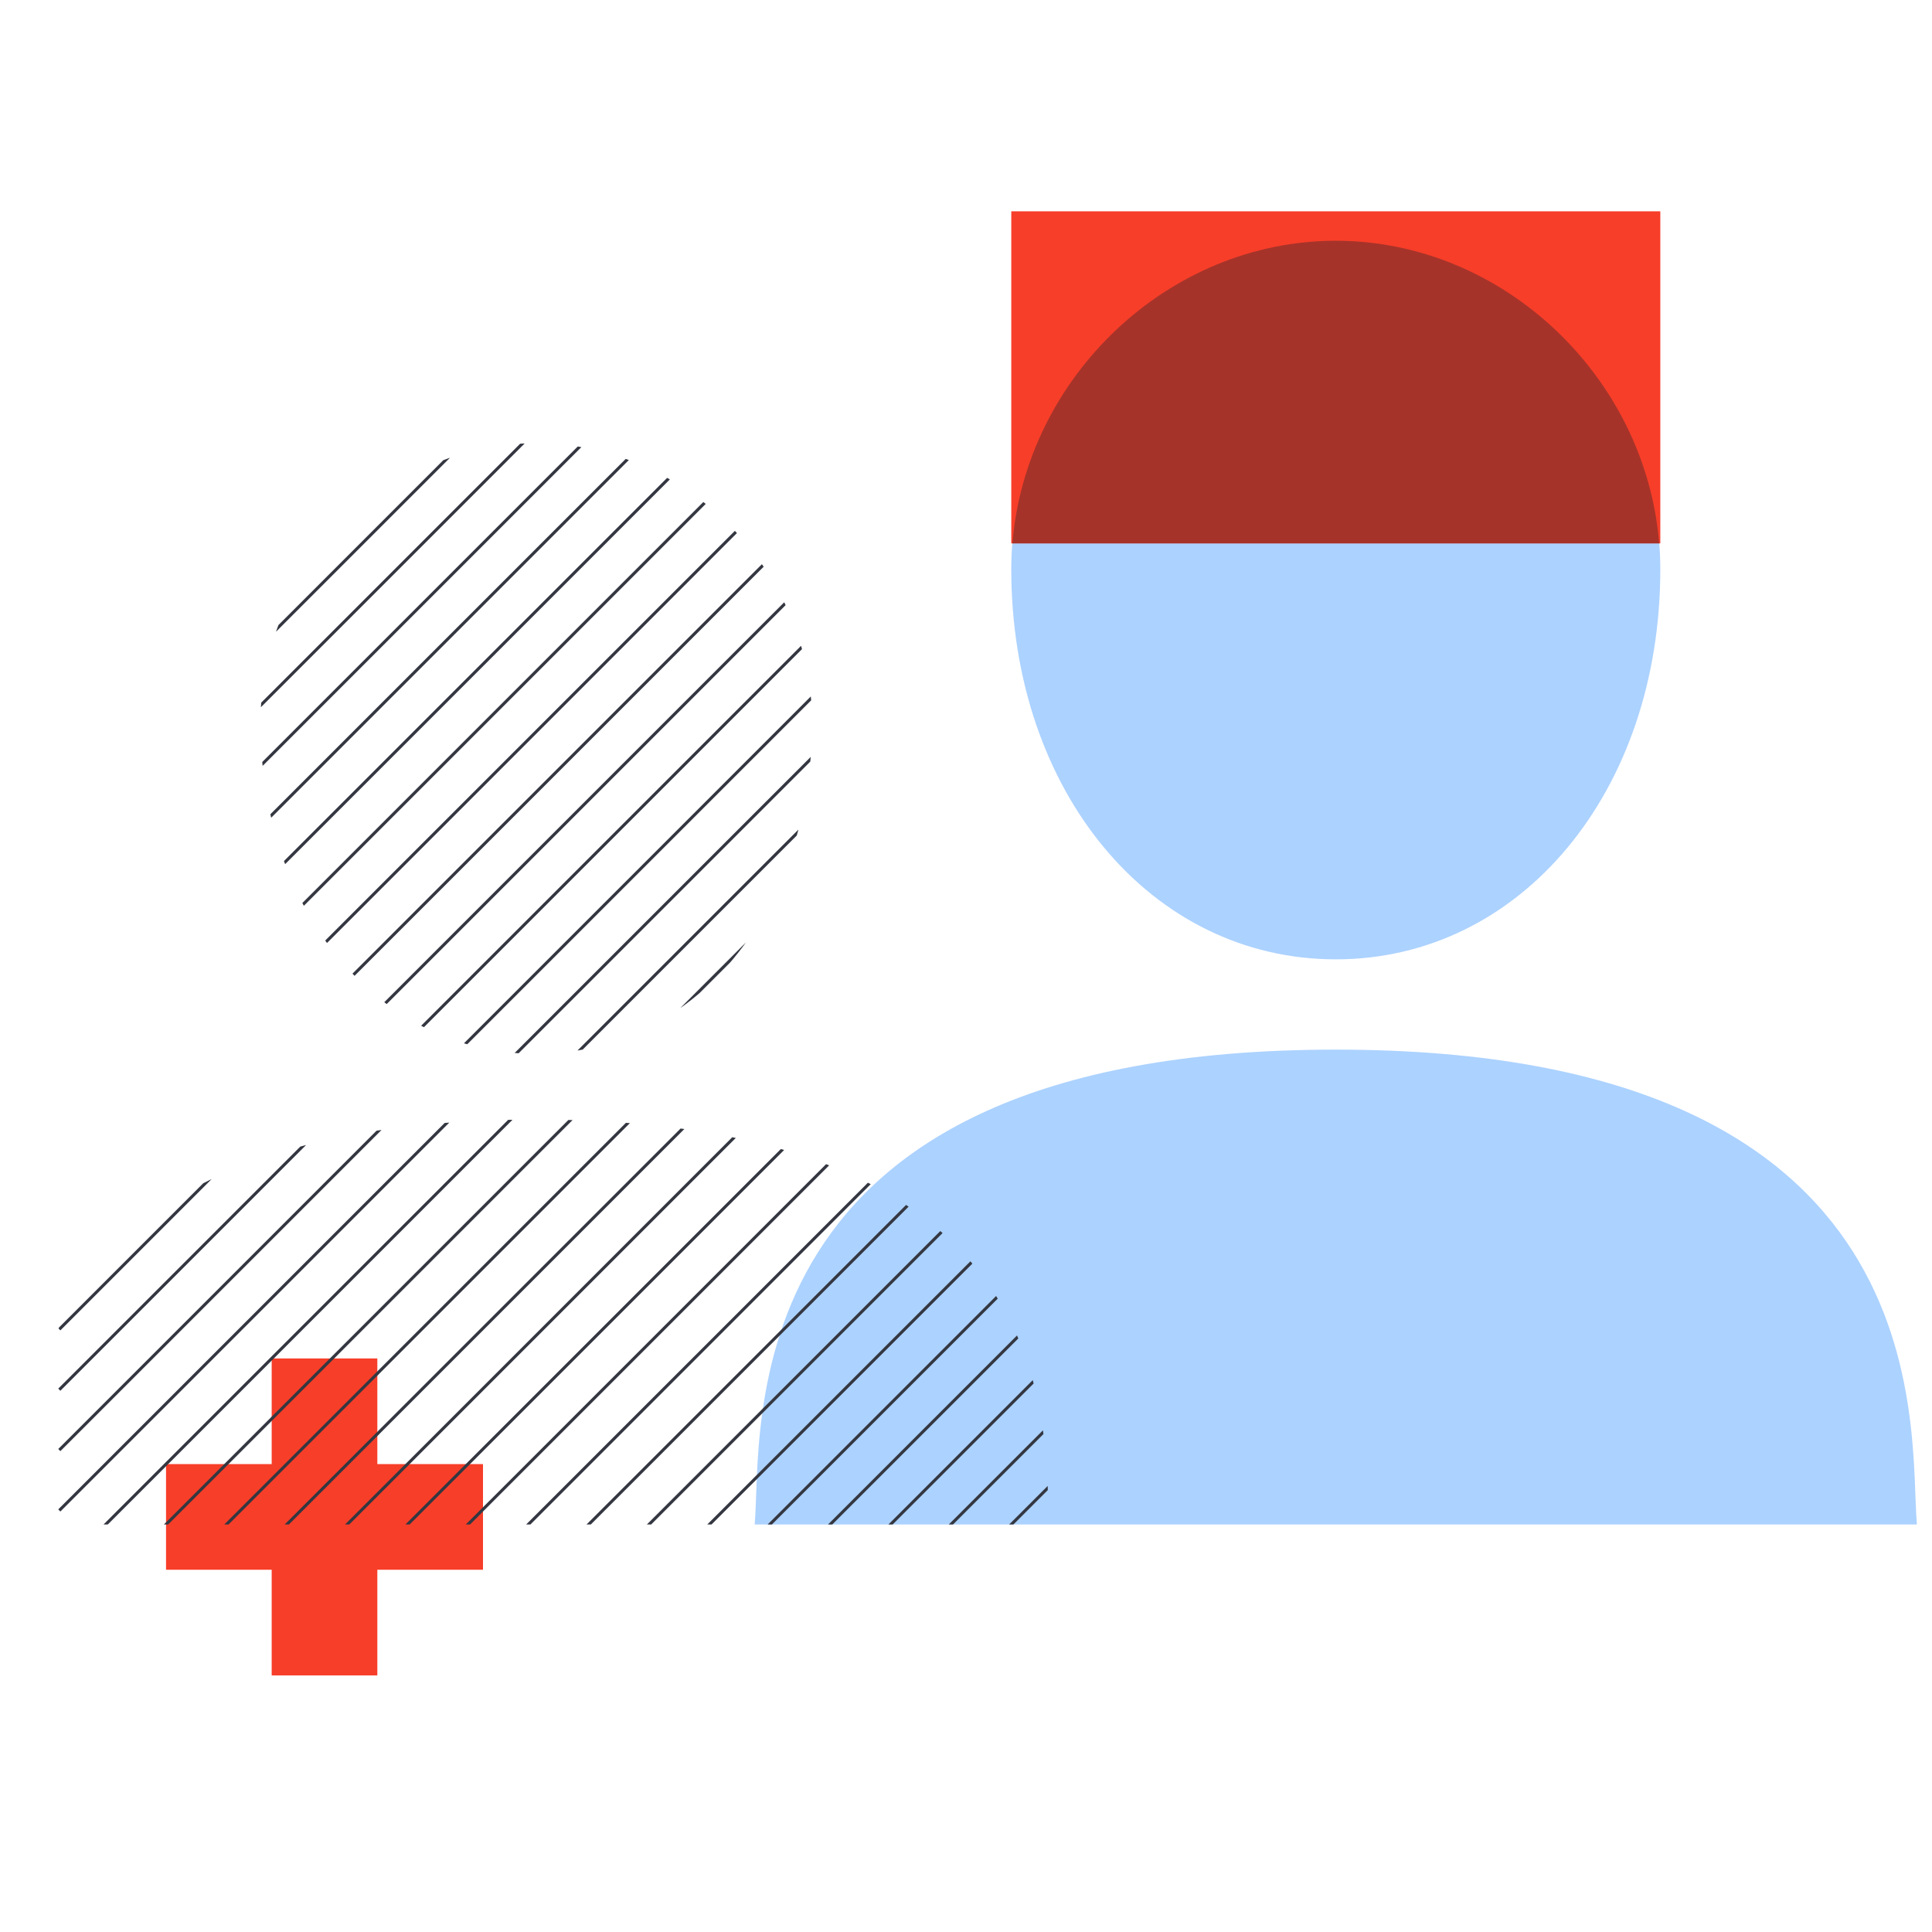 <svg xmlns="http://www.w3.org/2000/svg" viewBox="0 0 128 128" height="128" width="128"><defs><clipPath clipPathUnits="userSpaceOnUse" id="0014-manage-my-team-clipPath"><path d="M35.528 69.823c10.418 0 18.273-9.444 18.273-21.968 0-10.024-8.368-18.492-18.273-18.492-9.904 0-18.271 8.468-18.271 18.492 0 12.524 7.855 21.968 18.271 21.968zm-.002 4.351C-.411 74.174 2.003 95.656 1.528 101h68c-.469-5.283 1.947-26.826-34.002-26.826"></path></clipPath></defs><path d="M88.499 63.559C100.757 63.559 110 52.447 110 37.71c0-11.795-9.846-21.759-21.501-21.759C76.845 15.951 67 25.915 67 37.71c0 14.737 9.242 25.849 21.499 25.849zm-.002 5.981C47.804 69.54 50.538 94.87 50 101h77c-.548-6.238 2.084-31.46-38.503-31.46" fill="#acd2ff"></path><path d="M32 97h-7v-7h-7v7h-7v7h7v7h7v-7h7v-7" fill="#f73e29"></path><path clip-path="url(#0014-manage-my-team-clipPath)" d="M120 124l4-4m0-4l-8 8m-4 0l12-12m0-4l-16 16m-4 0l20-20m0-4l-24 24m-4 0l28-28m0-4l-32 32m-4 0l36-36m0-4l-40 40m-4 0l44-44m0-4l-48 48m-4 0l52-52m0-4l-56 56m-4 0l60-60m0-4l-64 64m-4 0l68-68m0-4l-72 72m-4 0l76-76m0-4l-80 80m-4 0l84-84m0-4l-88 88m-4 0l92-92m0-4l-96 96m-4 0L124 24m0-4L20 124m-4 0L124 16m0-4L12 124m-4 0L124 8m0-4L4 124m0-4L120 4m-4 0L4 116m0-4L112 4m-4 0L4 108m0-4L104 4m-4 0L4 100m0-4L96 4m-4 0L4 92m0-4L88 4m-4 0L4 84m0-4L80 4m-4 0L4 76m0-4L72 4m-4 0L4 68m0-4L64 4m-4 0L4 60m0-4L56 4m-4 0L4 52m0-4L48 4m-4 0L4 44m0-4L40 4m-4 0L4 36m0-4L32 4m-4 0L4 28m0-4L24 4m-4 0L4 20m0-4L16 4m-4 0l-8 8m0-4l4-4" fill="none" stroke="#343741" stroke-linecap="square" stroke-width=".2"></path><path d="M67 14h43v22H67z" fill="#f73e29"></path><path d="M109.924 36c-.896-11.032-10.339-20.049-21.425-20.049-11.085 0-20.527 9.017-21.423 20.049h42.848" fill="#a63329"></path></svg>